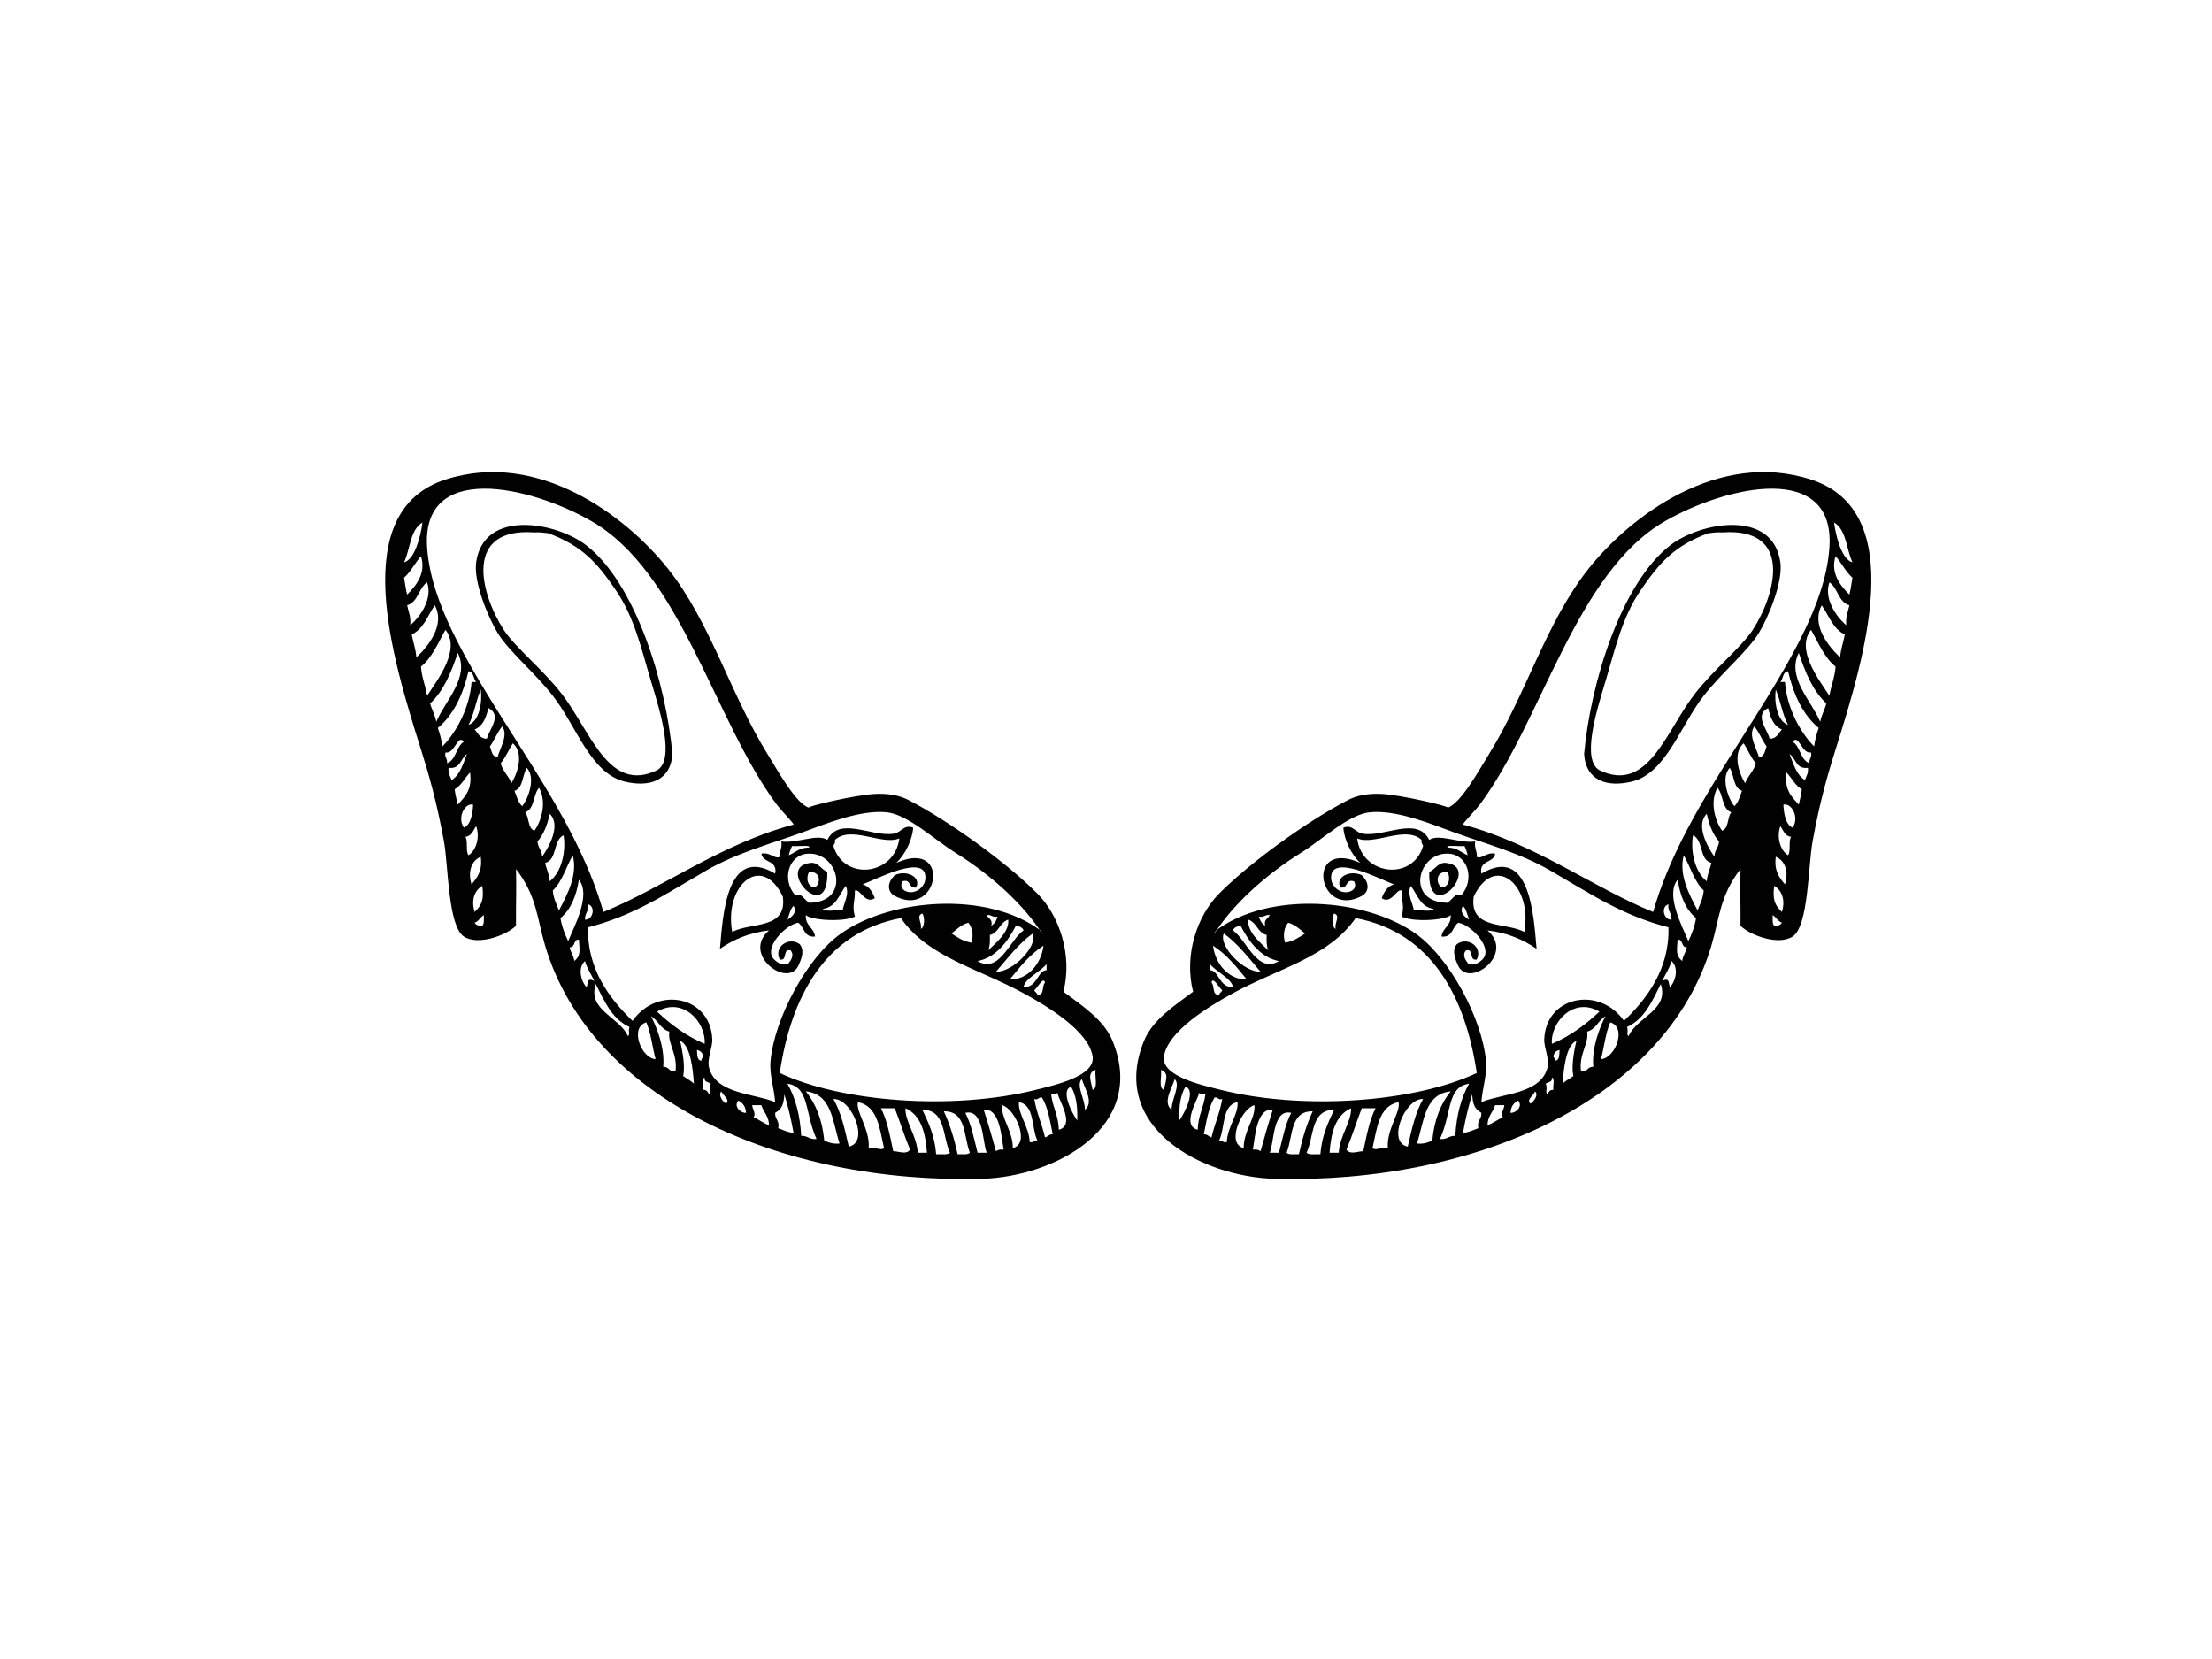 <?xml version="1.0" encoding="utf-8"?>
<!-- Generator: Adobe Illustrator 17.0.0, SVG Export Plug-In . SVG Version: 6.00 Build 0)  -->
<!DOCTYPE svg PUBLIC "-//W3C//DTD SVG 1.1//EN" "http://www.w3.org/Graphics/SVG/1.1/DTD/svg11.dtd">
<svg version="1.1" id="Layer_1" xmlns="http://www.w3.org/2000/svg" xmlns:xlink="http://www.w3.org/1999/xlink" x="0px" y="0px"
	 width="800px" height="600px" viewBox="0 0 800 600" enable-background="new 0 0 800 600" xml:space="preserve">
<g>
	<g>
		<path fill-rule="evenodd" clip-rule="evenodd" fill="#010101" d="M516.904,315.408c2.381-1.204,3.352-3.635,6.097-3.325
			C536.216,313.583,516.394,335.233,516.904,315.408z M521.336,320.957c2.655-0.112,3.375-3.232,2.221-5.548
			C519.368,314.925,519.1,319.286,521.336,320.957z"/>
		<path fill-rule="evenodd" clip-rule="evenodd" fill="#010101" d="M572.913,272.708c2.352-26.085,13.489-61.704,31.055-75.418
			c10.861-8.488,37.233-13.358,39.929,6.099c0.986,7.117-4.33,19.876-7.767,25.509c-4.036,6.626-13.345,14.271-19.959,22.734
			c-8.508,10.879-13.637,28.088-26.069,31.058C581.327,284.786,573.56,282.453,572.913,272.708z M593.431,213.37
			c-6.929,10.102-9.336,21.641-12.965,33.629c-3.234,10.656-8.475,27.768-2.044,31.535c17.539,8.519,23.997-13.888,34.419-27.454
			c6.85-8.916,17.011-17.009,21.076-23.292c8.484-13.122,14.637-37.11-11.095-35.229c-2.039-0.156-3.448,0.158-4.989,0.292
			C605.405,197.425,600.06,203.701,593.431,213.37z"/>
		<path fill-rule="evenodd" clip-rule="evenodd" fill="#010101" d="M431.501,358.667c-3.37-13.2,1.434-27.461,9.423-35.494
			c11.539-11.598,32.148-26.346,46.584-33.827c3.647-1.892,7.727-2.395,11.997-2.215c7.116,0.299,25.194,4.608,24.052,4.986
			c4.775-1.576,11.213-13.354,14.972-19.409c13.381-21.559,20.647-47.782,36.049-67.102c15.104-18.955,46.816-43.009,80.409-32.166
			c35.617,11.497,19.316,64.466,8.875,97.606c-2.97,9.414-5.737,19.095-8.319,33.271c-1.598,8.764-1.454,30.639-7.208,34.386
			c-5.225,3.395-15.429-0.503-18.857-3.884c0.073-7.938-0.203-13.405,0-20.52c-7.533,9.724-7.578,17.77-10.54,27.726
			c-16.557,55.769-85.373,86.243-158.047,84.296c-26.134-0.703-59.987-18.576-47.136-49.912
			C416.86,368.837,424.654,363.767,431.501,358.667z M420.959,394.157c0.467-2.998,2.179-6.15-1.104-7.208
			C420.277,389.297,418.831,393.516,420.959,394.157z M445.917,359.219c-8.72,4.759-23.438,13.634-24.958,22.741
			c-1.209,7.243,13.581,10.46,20.522,12.197c30.04,7.522,70.499,4.425,92.61-6.099c-4.005-27.054-16.072-50.843-43.811-56.014
			C480.4,346.201,462.859,349.978,445.917,359.219z M423.737,401.364c-0.156-3.73,3.384-8.831,1.107-11.088
			C423.924,393.516,420.33,398.758,423.737,401.364z M428.725,393.052c-1.803,2.998-2.415,7.194-2.219,12.198
			C428.284,402.78,432.732,394.297,428.725,393.052z M433.161,408.579c0.109-5.071,2.233-8.12,2.772-12.757
			c-0.966,0.04-1.721-0.123-2.219-0.557C432.748,398.604,427.352,407.047,433.161,408.579z M438.151,411.348
			c1.113-4.8,3.027-8.806,3.884-13.864c-1.567,0.459-1.438-0.779-2.774-0.554c-2.188,3.542-2.92,8.542-3.878,13.312
			C436.763,410.155,437.095,411.11,438.151,411.348z M445.917,357.002c-0.397-3.021-5.95-5.449-8.315-8.317c0,0.739,0,1.476,0,2.217
			C440.793,350.835,440.88,357.222,445.917,357.002z M440.924,359.773c0.136-0.79,0.915-0.933,1.111-1.661
			c-1.03-0.695-3.346-5.182-3.884-2.772C439.379,356.516,438.244,360.053,440.924,359.773z M511.91,337.592
			c12.286,8.639,24.061,30.657,25.508,46.028c0.485,5.12-1.271,9.674-1.659,14.975c7.818-3.192,21.159-2.925,23.843-12.199
			c0.959-3.312-1.231-7.424-1.106-10.538c0.634-15.66,19.954-19.382,28.836-6.656c8.317-7.97,16.562-18.897,16.081-33.827
			c-16.666-4.296-27.697-11.822-42.702-20.519c-11.277-6.534-23.865-9.802-34.936-13.866c-8.541-3.128-20.854-8.23-30.499-7.208
			c-7.462,0.792-17.334,10.024-24.402,14.416c-13.793,8.575-25.268,19.357-31.612,29.393c-0.002-0.557,0.454-0.659,0.554-1.111
			C459.159,322.169,493.837,324.888,511.91,337.592z M450.908,354.226c-3.66-4.472-7.224-9.042-12.203-12.199
			C439.601,348.984,444.688,354.419,450.908,354.226z M443.698,413.013c0.227-5.556,4.28-10.068,3.884-14.418
			c-5.77,1.069-4.427,9.252-6.658,13.863C442.262,412.23,442.128,413.472,443.698,413.013z M455.899,351.456
			c-4.196-4.86-8.063-10.048-13.309-13.864C440.621,342.043,449.657,351.604,455.899,351.456z M462.552,347.575
			c-6.4-1.171-10.74-6.741-13.863-12.754c-1.293,0.183-2.388,0.57-2.772,1.659C450.897,339.952,454.745,352.36,462.552,347.575z
			 M449.799,415.23c-0.053-6.197,4.334-10.76,3.884-15.525C449.12,400.792,443.235,413.536,449.799,415.23z M458.672,343.692
			c-0.574-1.456-0.663-3.402-0.556-5.547c-3.286-0.779-3.566-4.563-6.653-5.543C450.99,337.032,455.749,340.831,458.672,343.692z
			 M455.899,416.341c1.398-5.075,2.832-10.108,4.436-14.977c-5.923-0.766-6.422,9.924-7.208,14.421
			C454.412,415.609,455.255,415.876,455.899,416.341z M457.563,334.821c-0.565-2.415,1.149-2.551,1.665-3.884
			c-1.75-0.268-1.959,0.997-3.882,0.556C455.685,333,456.446,334.089,457.563,334.821z M462.552,416.894
			c1.284-5.002,2.262-10.309,4.439-14.416c-6.762-1.56-6.137,10.763-7.764,14.416C460.335,416.894,461.446,416.894,462.552,416.894z
			 M464.77,340.921c3.052-0.463,5.08-1.945,7.212-3.33c-1.877-1.449-3.481-3.172-6.099-3.884
			C464.389,335.46,463.935,338.285,464.77,340.921z M469.765,417.45c1.22-5.619,2.807-10.868,4.989-15.529
			c-8.276-0.14-7.097,9.171-9.427,14.973C466.134,417.753,468.166,417.383,469.765,417.45z M477.529,417.45
			c0.49-6.533,2.713-11.335,4.989-16.086c-8.533-0.024-7.25,9.766-9.982,15.531C473.455,417.824,475.79,417.336,477.529,417.45z
			 M484.181,416.894c0.325-6.148,4.652-11.242,4.438-16.083c-5.52,2.431-7.237,8.664-7.764,16.083
			C481.963,416.894,483.072,416.894,484.181,416.894z M483.072,335.93c-0.564-2.284,1.894-4.721-0.554-5.549
			C481.591,331.589,481.629,335.38,483.072,335.93z M493.055,416.341c1.155-5.498,2.177-11.13,4.435-15.529
			c-1.663,0-3.326,0-4.989,0c-1.91,4.931-3.533,10.146-5.545,14.974C488.318,417.675,490.663,416.43,493.055,416.341z
			 M501.927,415.23c-0.55-6.756,4.782-13.185,3.882-16.635c-7.237,1.449-7.795,9.579-9.429,16.635
			C497.643,416.328,499.48,414.641,501.927,415.23z M509.139,414.679c1.4-6.182,2.771-12.386,5.543-17.196
			C508.11,397.091,501.434,413.249,509.139,414.679z M518.008,412.457c0.708-7.426,3.018-13.247,6.654-17.746
			c-9.436,0.917-9.663,11.039-12.199,18.855C514.933,413.815,516.507,413.172,518.008,412.457z M520.785,411.905
			c2.558,0.341,3.19-1.247,5.543-1.111c0.434-7.517,2.101-13.799,4.991-18.853C523.255,393.097,525.104,402.549,520.785,411.905z
			 M534.649,408.022c-0.586-2.801,1.262-3.172,1.11-5.543c-2.784-1.596-3.052-3.495-3.33-6.656c-1.378,4.352-2.44,9.02-3.326,13.864
			C531.357,409.543,532.866,408.643,534.649,408.022z M597.869,329.83c10.601-36.994,38.92-68.674,54.899-102.042
			c4.225-8.824,8.201-19.378,8.875-29.947c1.974-30.94-36.997-22.196-59.34-9.425c-32.342,18.487-44.392,71.801-66.855,102.218
			c-1.856,2.511-6.449,7.113-6.346,7.582C555.497,305.28,576.052,320.957,597.869,329.83z M543.518,404.141
			c-0.866-1.754,0.307-2.435,0.555-4.437c-1.111,0-2.215,0-3.326,0c-0.786,2.538-2.707,3.945-2.774,7.208
			C540.092,406.255,541.49,404.882,543.518,404.141z M549.065,398.043c-1.609,0.79-2.646,2.157-2.771,4.436
			C548.426,402.557,550.844,400.033,549.065,398.043z M555.163,394.711c-0.319,1.371-3.295,2.949-1.663,4.438
			C554.617,398.568,556.574,395.978,555.163,394.711z M561.818,394.157c-0.336-1.324,0.699-4.025-0.554-4.439
			c0.261,1.743-1.393,1.565-2.215,2.222c0.746,1.859-0.303,2.93,0.552,3.882C560.084,395.009,560.431,394.067,561.818,394.157z
			 M578.456,365.873c-9.287-5.501-17.77,3.786-17.192,11.646C568.02,374.661,573.494,370.527,578.456,365.873z M562.377,383.62
			c1.75-0.093,1.502-2.192,1.663-3.88c-1.238,0.24-1.977,0.981-2.222,2.221C561.85,382.668,562.531,382.726,562.377,383.62z
			 M569.029,389.164c-0.737-3.167,0.078-8.419,1.113-12.753c-3.885,1.625-4.679,10.741-4.995,15.529
			C566.228,390.804,567.766,390.117,569.029,389.164z M580.677,367.539c-2.647,1.423-3.428,4.706-6.654,5.545
			c0.712,4.272-3.096,8.203-2.221,14.42c2.375,0.343,2.262-1.806,4.439-1.663C575.487,378.213,579.5,369.554,580.677,367.539z
			 M582.34,369.757c-1.656,3.891-2.175,8.914-3.328,13.305C584.271,382.723,588.475,371.453,582.34,369.757z M600.64,355.891
			c-3.101,6.142-5.836,12.653-12.198,15.531c0.639,1.874-0.394,2.366,0.552,3.328C591.932,367.862,603.791,365.338,600.64,355.891z
			 M603.968,357.002c2.037-2.05,3.29-7.077,0.554-9.427c-0.726,2.784-2.288,4.735-3.33,7.21
			C604.084,353.259,603.332,355.975,603.968,357.002z M604.521,332.602c0.136-2.355-1.451-2.987-1.109-5.547
			C600.549,327.923,601.683,332.791,604.521,332.602z M610.622,340.368c1.182-2.518,2.267-5.135,2.774-8.323
			c-3.746-3.096-5.721-7.958-6.66-13.861C602.277,323.491,608.263,334.783,610.622,340.368z M608.403,347.575
			c0.18-2.037,1.369-3.068,1.665-4.989c-2.13,0.091-1.2-2.872-3.332-2.776C606.464,343.866,605.997,345.624,608.403,347.575z
			 M613.95,329.272c0.855-2.286,1.993-4.289,2.22-7.208c-3.415-3.243-4.804-8.506-7.213-12.755
			C607.1,316.243,610.776,323.282,613.95,329.272z M617.276,318.736c0.176-2.595,1.189-4.356,1.661-6.653
			c-4.445-1.098-2.803-8.288-6.653-9.986C611.326,307.786,612.926,315.35,617.276,318.736z M620.052,309.865
			c-0.018-2.42,1.529-3.275,1.661-5.547c-2.264-2.54-3.579-6.033-4.438-9.982C613.16,298.31,617.432,306.17,620.052,309.865z
			 M622.821,300.437c2.478-0.85,1.821-4.837,3.33-6.654c-3.413-1.207-2.838-6.405-4.995-8.873
			C618.224,290.022,620.31,296.987,622.821,300.437z M627.26,291.562c1.463-1.307,1.977-3.566,2.771-5.545
			c-3.203-1.046-2.813-5.69-4.436-8.316C622.271,281.109,624.933,288.738,627.26,291.562z M631.142,283.248
			c1.01-2.694,3.126-4.272,3.88-7.211c-1.818-2.063-2.856-4.906-4.436-7.21C626.754,272.258,628.548,279.054,631.142,283.248z
			 M636.13,273.816c2.086-0.131,2.164-2.273,2.774-3.878c-1.641-2.24-2.645-5.116-4.434-7.211
			C632.135,265.879,635.267,270.471,636.13,273.816z M640.015,267.163c2.618,0.029,3.154-2.022,4.436-3.33
			c-3.047-1.202-4.165-4.336-4.989-7.76C634.381,258.713,639.122,263.683,640.015,267.163z M641.676,334.821
			c1.378,0.083,2.304-0.289,2.774-1.113c-1.505-0.527-2.073-1.992-3.328-2.771C641.13,332.41,640.912,334.104,641.676,334.821z
			 M644.451,329.83c1.304-4.223,0.064-7.838-2.774-9.431C640.99,325.16,641.841,327.377,644.451,329.83z M646.669,262.172
			c-2.028-3.708-2.709-8.753-4.438-12.757C641.602,253.642,642.628,260.792,646.669,262.172z M645.562,319.845
			c1.427-4.586,0.04-8.637-3.33-9.981C641.557,314.972,643.537,317.433,645.562,319.845z M646.669,309.309
			c1.122-1.463,0.085-5.089,1.107-6.654c-2.3-0.281-2.798-2.377-3.88-3.882C642.39,302.835,643.959,307.712,646.669,309.309z
			 M645.562,246.645c0.554,8.564,5.057,17.815,10.536,23.292c0.353-2.42,0.923-4.622,1.663-6.656
			c-5.756-4.784-9.073-12.005-11.092-20.519c-1.999,0.216-1.696,2.742-2.772,3.882C644.451,246.645,645.004,246.645,645.562,246.645
			z M648.334,299.331c2.542-3.66-0.363-9.052-3.33-8.323C645.055,293.041,645.545,298.301,648.334,299.331z M650.549,291.008
			c0.392-1.826,0.892-3.546,1.111-5.545c-2.455-1.427-3.662-4.1-5.545-6.099C645.217,285.621,647.995,288.203,650.549,291.008z
			 M652.768,282.139c0.498-1.358,1.293-2.408,1.11-4.438c-4.41,0.528-4.307-3.458-6.654-4.993
			C648.639,276.287,649.683,280.227,652.768,282.139z M654.431,276.036c-0.269-1.75,0.997-1.956,0.556-3.884
			c-3.459,0.561-4.392-6.892-6.653-3.882C651.229,269.996,651.036,274.813,654.431,276.036z M658.315,261.061
			c0.45-2.504,1.605-4.312,2.217-6.65c-4.891-4.539-7.628-11.228-9.982-18.3C646.106,245.027,655.067,253.344,658.315,261.061z
			 M661.643,251.632c0.59-3.66,1.921-6.578,2.219-10.538c-4.096-3.29-6.175-8.61-8.875-13.307
			C649.364,234.889,657.69,245.599,661.643,251.632z M665.525,237.77c0.192-3.132,1.2-5.454,1.665-8.318
			c-4.294-1.99-5.743-6.827-8.321-10.538C654.981,225.945,661.224,233.77,665.525,237.77z M667.742,226.123
			c-0.32-3.09,0.641-4.902,1.111-7.208c-3.994-1.182-4.13-6.222-7.21-8.318C659.569,216.326,663.892,222.885,667.742,226.123z
			 M668.853,215.033c0.518-1.883,0.741-4.065,1.109-6.1c-2.448-2.173-3.92-5.325-6.1-7.764
			C661.835,207.329,665.842,212.079,668.853,215.033z M669.962,203.389c-2.235-4.79-2.189-11.86-6.654-14.42
			C664.112,194.825,666.236,202.302,669.962,203.389z"/>
		<path fill-rule="evenodd" clip-rule="evenodd" fill="#010101" d="M491.945,312.084c-3.277-3.07-5.828-8.474-6.102-12.753
			c3.513-1.28,4.096,1.787,7.212,2.215c8.136,1.122,19.431-6.425,23.85,2.221c3.497-2.406,11.11,1.407,16.635,0.552
			c-0.438,2.469,0.739,3.33,0.552,5.547c1.75,1.059,3.492-1.828,6.656-1.111c-0.566,3.502-5.924,2.215-4.989,7.212
			c17.749-10.542,18.928,15.638,19.963,27.173c-4.829-3.308-10.476-5.796-17.748-6.658c10.171,8.788-7.03,21.308-10.727,12.519
			c-0.708-1.674-2.398-5.007-0.363-7.524c3.82-2.854,9.536,0.904,7.208,5.547c-2.976,0.57-0.844-3.963-3.88-3.33
			c-1.549,1.761-0.125,3.664,0.791,4.806c2.099,1.051,4.091-0.516,5.042-1.407c4.241-3.989-3.784-12.555-8.606-13.383
			c-2.257,1.44-1.971,5.429-6.102,4.997c0.392-3.31,3.588-3.811,3.326-7.767c-1.848,1.881-13.501,2.671-17.742,0.556
			c1.115-4.147-0.089-5.258,0-9.428c-1.865-0.781-3.655,5.118-7.212,2.772c0.881-2.266,1.983-4.301,4.434-4.991
			c-4.323-1.501-23.14-11.569-22.732-2.213c0.122,2.832,2.901,5.492,6.097,4.987c2.063-0.358,3.277-1.899,2.22-3.884
			c-3.406-1.001-1.984,2.825-4.991,2.22c-1.892-3.952,3.746-6.393,7.764-4.437c2.621,2.553,2.774,5.407,0.554,7.21
			C476.62,333.228,471.555,303.009,491.945,312.084z M514.682,305.983c-0.174-0.748-0.788-1.059-0.556-2.217
			c-5.843-5.367-17.063,2.124-23.289-0.556C492.461,316.547,510.808,318.881,514.682,305.983z M511.356,329.272
			c2.233-0.353,5.895,0.722,7.21-0.55c-4.893-0.659-5.939-5.153-8.319-8.323C508.718,323.248,510.958,326.562,511.356,329.272z
			 M524.111,308.754c-11.482-0.862-16.001,17.661-0.554,17.749c2.231-1.728,2.68-3.635,4.989-2.774
			C533.487,317.988,530.845,309.264,524.111,308.754z M530.765,309.309c-0.183-1.298-0.666-2.289-1.108-3.326
			c-1.654,0.225-7.159-0.539-6.1,0.556C526.901,306.519,528.454,308.293,530.765,309.309z M531.319,332.602
			c-0.646-1.756-1.013-3.795-2.217-4.995C527.699,330.08,529.699,331.578,531.319,332.602z M532.984,324.281
			c-1.669,12.021,11.549,9.151,18.298,12.756C554.372,320.165,540.597,308.258,532.984,324.281z"/>
	</g>
	<g>
		<path fill-rule="evenodd" clip-rule="evenodd" fill="#010101" d="M293.098,312.084c2.747-0.31,3.717,2.121,6.1,3.325
			C299.704,335.233,279.883,313.583,293.098,312.084z M292.545,315.408c-1.155,2.317-0.437,5.436,2.219,5.548
			C297.003,319.286,296.734,314.925,292.545,315.408z"/>
		<path fill-rule="evenodd" clip-rule="evenodd" fill="#010101" d="M225.996,282.69c-12.43-2.97-17.555-20.179-26.063-31.058
			c-6.614-8.463-15.927-16.108-19.966-22.734c-3.43-5.634-8.746-18.392-7.764-25.509c2.7-19.457,29.068-14.587,39.931-6.099
			c17.565,13.713,28.702,49.332,31.055,75.418C242.54,282.453,234.772,284.786,225.996,282.69z M198.267,192.851
			c-1.539-0.135-2.95-0.448-4.988-0.292c-25.731-1.881-19.578,22.107-11.095,35.229c4.063,6.284,14.224,14.376,21.074,23.292
			c10.422,13.567,16.882,35.973,34.417,27.454c6.435-3.767,1.195-20.88-2.039-31.535c-3.631-11.989-6.041-23.527-12.965-33.629
			C216.042,203.701,210.693,197.425,198.267,192.851z"/>
		<path fill-rule="evenodd" clip-rule="evenodd" fill="#010101" d="M402.344,376.411c12.851,31.336-21.002,49.209-47.134,49.912
			c-72.676,1.946-141.492-28.527-158.052-84.296c-2.958-9.957-2.999-18.002-10.536-27.726c0.203,7.116-0.074,12.582,0,20.52
			c-3.43,3.38-13.63,7.279-18.853,3.884c-5.754-3.747-5.614-25.622-7.208-34.386c-2.585-14.176-5.352-23.857-8.321-33.271
			c-10.444-33.141-26.741-86.11,8.873-97.606c33.592-10.843,65.306,13.21,80.412,32.166c15.399,19.32,22.666,45.543,36.046,67.102
			c3.758,6.055,10.197,17.833,14.975,19.409c-1.142-0.378,16.933-4.686,24.05-4.986c4.269-0.18,8.346,0.323,11.996,2.215
			c14.438,7.48,35.049,22.229,46.583,33.827c7.992,8.033,12.793,22.294,9.423,35.494
			C391.446,363.767,399.239,368.837,402.344,376.411z M396.245,386.949c-3.284,1.059-1.574,4.21-1.105,7.208
			C397.269,393.516,395.826,389.297,396.245,386.949z M325.819,332.045c-27.736,5.171-39.806,28.959-43.81,56.014
			c22.113,10.523,62.57,13.621,92.612,6.099c6.937-1.738,21.728-4.955,20.519-12.197c-1.518-9.107-16.234-17.982-24.958-22.741
			C353.24,349.978,335.701,346.201,325.819,332.045z M391.258,390.275c-2.281,2.257,1.26,7.359,1.106,11.088
			C395.771,398.758,392.175,393.516,391.258,390.275z M389.593,405.249c0.2-5.004-0.414-9.2-2.217-12.198
			C383.37,394.297,387.815,402.78,389.593,405.249z M382.385,395.265c-0.496,0.434-1.253,0.598-2.219,0.557
			c0.539,4.637,2.665,7.686,2.771,12.757C388.748,407.047,383.35,398.604,382.385,395.265z M380.72,410.242
			c-0.959-4.77-1.694-9.77-3.88-13.312c-1.338-0.225-1.209,1.013-2.776,0.554c0.86,5.059,2.774,9.064,3.884,13.864
			C379.004,411.11,379.34,410.155,380.72,410.242z M378.501,350.902c0-0.741,0-1.478,0-2.217c-2.366,2.869-7.921,5.296-8.319,8.317
			C375.222,357.222,375.304,350.835,378.501,350.902z M377.947,355.339c-0.537-2.409-2.852,2.077-3.884,2.772
			c0.196,0.728,0.979,0.872,1.111,1.661C377.855,360.053,376.72,356.516,377.947,355.339z M376.284,336.48
			c0.103,0.452,0.556,0.554,0.556,1.111c-6.346-10.037-17.819-20.818-31.61-29.393c-7.074-4.392-16.94-13.625-24.406-14.416
			c-9.641-1.022-21.958,4.08-30.497,7.208c-11.074,4.063-23.659,7.332-34.938,13.866c-15.001,8.697-26.036,16.223-42.698,20.519
			c-0.483,14.93,7.76,25.856,16.081,33.827c8.88-12.725,28.199-9.003,28.836,6.656c0.123,3.114-2.068,7.226-1.109,10.538
			c2.684,9.274,16.027,9.007,23.846,12.199c-0.389-5.301-2.15-9.855-1.667-14.975c1.451-15.371,13.225-37.389,25.513-46.028
			C322.262,324.888,356.944,322.169,376.284,336.48z M377.39,342.027c-4.975,3.158-8.539,7.728-12.196,12.199
			C371.413,354.419,376.5,348.984,377.39,342.027z M375.175,412.457c-2.228-4.61-0.886-12.793-6.654-13.863
			c-0.398,4.351,3.655,8.862,3.882,14.418C373.967,413.472,373.838,412.23,375.175,412.457z M373.51,337.592
			c-5.244,3.816-9.111,9.004-13.309,13.864C366.438,351.604,375.48,342.043,373.51,337.592z M370.182,336.48
			c-0.381-1.089-1.478-1.476-2.772-1.659c-3.119,6.013-7.46,11.584-13.864,12.754C361.358,352.36,365.203,339.952,370.182,336.48z
			 M362.42,399.704c-0.45,4.766,3.933,9.329,3.88,15.525C372.861,413.536,366.979,400.792,362.42,399.704z M364.639,332.602
			c-3.087,0.98-3.371,4.764-6.652,5.543c0.105,2.144,0.016,4.091-0.557,5.547C360.352,340.831,365.111,337.032,364.639,332.602z
			 M362.974,415.785c-0.785-4.497-1.287-15.188-7.208-14.421c1.603,4.869,3.036,9.902,4.436,14.977
			C360.844,415.876,361.688,415.609,362.974,415.785z M360.753,331.493c-1.921,0.441-2.131-0.824-3.882-0.556
			c0.519,1.333,2.231,1.469,1.667,3.884C359.655,334.089,360.412,333,360.753,331.493z M356.872,416.894
			c-1.627-3.653-0.999-15.976-7.764-14.416c2.177,4.107,3.155,9.414,4.437,14.416C354.653,416.894,355.766,416.894,356.872,416.894z
			 M350.219,333.708c-2.618,0.712-4.222,2.435-6.1,3.884c2.131,1.385,4.158,2.867,7.21,3.33
			C352.167,338.285,351.71,335.46,350.219,333.708z M350.773,416.894c-2.328-5.803-1.153-15.113-9.427-14.973
			c2.18,4.661,3.767,9.91,4.991,15.529C347.935,417.383,349.966,417.753,350.773,416.894z M343.565,416.894
			c-2.734-5.765-1.451-15.555-9.98-15.531c2.273,4.751,4.497,9.554,4.986,16.086C340.309,417.336,342.644,417.824,343.565,416.894z
			 M335.247,416.894c-0.528-7.419-2.248-13.652-7.766-16.083c-0.212,4.841,4.111,9.935,4.438,16.083
			C333.027,416.894,334.138,416.894,335.247,416.894z M333.584,330.382c-2.447,0.828,0.009,3.264-0.557,5.549
			C334.47,335.38,334.508,331.589,333.584,330.382z M329.145,415.785c-2.012-4.828-3.635-10.042-5.543-14.974
			c-1.667,0-3.33,0-4.993,0c2.259,4.399,3.281,10.032,4.438,15.529C325.436,416.43,327.783,417.675,329.145,415.785z
			 M319.718,415.23c-1.631-7.056-2.188-15.186-9.429-16.635c-0.899,3.45,4.432,9.879,3.882,16.635
			C316.621,414.641,318.46,416.328,319.718,415.23z M301.417,397.484c2.774,4.81,4.145,11.014,5.547,17.196
			C314.667,413.249,307.993,397.091,301.417,397.484z M303.636,413.566c-2.533-7.816-2.764-17.938-12.203-18.855
			c3.637,4.499,5.952,10.32,6.662,17.746C299.595,413.172,301.166,413.815,303.636,413.566z M284.778,391.941
			c2.896,5.055,4.562,11.337,4.993,18.853c2.353-0.136,2.985,1.452,5.543,1.111C290.995,402.549,292.843,393.097,284.778,391.941z
			 M286.999,409.686c-0.884-4.844-1.95-9.512-3.328-13.864c-0.274,3.161-0.547,5.06-3.326,6.656
			c-0.152,2.371,1.696,2.742,1.107,5.543C283.237,408.643,284.74,409.543,286.999,409.686z M286.999,298.216
			c0.102-0.469-4.492-5.071-6.344-7.582c-22.465-30.417-34.514-83.731-66.859-102.218c-22.341-12.771-61.314-21.515-59.336,9.425
			c0.67,10.569,4.642,21.123,8.871,29.947c15.981,33.368,44.298,65.048,54.903,102.042
			C240.049,320.957,260.601,305.28,286.999,298.216z M278.126,406.912c-0.067-3.263-1.986-4.67-2.772-7.208
			c-1.109,0-2.219,0-3.328,0c0.249,2.002,1.422,2.684,0.554,4.437C274.609,404.882,276.009,406.255,278.126,406.912z
			 M269.807,402.479c-0.123-2.279-1.164-3.646-2.774-4.436C265.257,400.033,267.677,402.557,269.807,402.479z M262.6,399.149
			c1.631-1.489-1.342-3.067-1.668-4.438C259.525,395.978,261.482,398.568,262.6,399.149z M256.498,395.822
			c0.855-0.951-0.194-2.022,0.556-3.882c-0.824-0.657-2.48-0.479-2.221-2.222c-1.247,0.414-0.212,3.116-0.552,4.439
			C255.67,394.067,256.011,395.009,256.498,395.822z M254.833,377.519c0.583-7.86-7.902-17.147-17.19-11.646
			C242.605,370.527,248.083,374.661,254.833,377.519z M254.281,381.96c-0.241-1.24-0.981-1.981-2.219-2.221
			c0.158,1.688-0.091,3.788,1.661,3.88C253.568,382.726,254.248,382.668,254.281,381.96z M250.955,391.941
			c-0.318-4.788-1.115-13.904-4.997-15.529c1.033,4.334,1.848,9.586,1.113,12.753C248.335,390.117,249.875,390.804,250.955,391.941z
			 M239.86,385.84c2.175-0.144,2.063,2.006,4.438,1.663c0.873-6.217-2.929-10.148-2.219-14.42c-3.225-0.839-4.009-4.121-6.656-5.545
			C236.6,369.554,240.611,378.213,239.86,385.84z M237.091,383.062c-1.155-4.39-1.676-9.414-3.332-13.305
			C227.624,371.453,231.827,382.723,237.091,383.062z M227.107,374.75c0.944-0.962-0.093-1.454,0.55-3.328
			c-6.362-2.878-9.093-9.389-12.196-15.531C212.311,365.338,224.167,367.862,227.107,374.75z M214.904,354.785
			c-1.039-2.475-2.598-4.426-3.326-7.21c-2.736,2.35-1.48,7.377,0.556,9.427C212.77,355.975,212.015,353.259,214.904,354.785z
			 M212.691,327.055c0.339,2.56-1.246,3.192-1.113,5.547C214.419,332.791,215.552,327.923,212.691,327.055z M209.361,318.184
			c-0.935,5.903-2.912,10.765-6.658,13.861c0.51,3.188,1.592,5.804,2.776,8.323C207.837,334.783,213.822,323.491,209.361,318.184z
			 M209.361,339.81c-2.126-0.096-1.198,2.867-3.326,2.776c0.294,1.921,1.481,2.952,1.665,4.989
			C210.102,345.624,209.635,343.866,209.361,339.81z M207.142,309.309c-2.406,4.249-3.798,9.512-7.21,12.755
			c0.223,2.919,1.362,4.922,2.221,7.208C205.325,323.282,208.999,316.243,207.142,309.309z M203.814,302.098
			c-3.847,1.697-2.204,8.887-6.656,9.986c0.479,2.297,1.489,4.058,1.665,6.653C203.173,315.35,204.773,307.786,203.814,302.098z
			 M198.823,294.336c-0.857,3.949-2.172,7.442-4.438,9.982c0.132,2.272,1.683,3.127,1.665,5.547
			C198.67,306.17,202.943,298.31,198.823,294.336z M194.943,284.909c-2.157,2.468-1.58,7.666-4.991,8.873
			c1.509,1.818,0.848,5.805,3.328,6.654C195.785,296.987,197.875,290.022,194.943,284.909z M190.504,277.701
			c-1.62,2.626-1.233,7.27-4.438,8.316c0.799,1.979,1.309,4.237,2.776,5.545C191.166,288.738,193.828,281.109,190.504,277.701z
			 M185.513,268.826c-1.578,2.304-2.618,5.147-4.436,7.21c0.757,2.939,2.871,4.517,3.884,7.211
			C187.555,279.054,189.347,272.258,185.513,268.826z M181.632,262.726c-1.792,2.095-2.793,4.971-4.436,7.211
			c0.612,1.605,0.683,3.747,2.769,3.878C180.834,270.471,183.964,265.879,181.632,262.726z M176.639,256.073
			c-0.824,3.424-1.941,6.558-4.991,7.76c1.285,1.307,1.819,3.359,4.435,3.33C176.977,263.683,181.719,258.713,176.639,256.073z
			 M174.976,330.937c-1.255,0.779-1.823,2.244-3.328,2.771c0.472,0.824,1.398,1.197,2.771,1.113
			C175.187,334.104,174.969,332.41,174.976,330.937z M174.419,320.399c-2.834,1.593-4.072,5.207-2.771,9.431
			C174.259,327.377,175.113,325.16,174.419,320.399z M173.867,249.416c-1.728,4.004-2.409,9.049-4.435,12.757
			C173.471,260.792,174.497,253.642,173.867,249.416z M173.867,309.865c-3.371,1.344-4.757,5.394-3.328,9.981
			C172.565,317.433,174.546,314.972,173.867,309.865z M172.202,298.773c-1.08,1.505-1.576,3.601-3.882,3.882
			c1.028,1.565-0.013,5.191,1.111,6.654C172.14,307.712,173.707,302.835,172.202,298.773z M172.202,246.645
			c-1.08-1.14-0.772-3.666-2.771-3.882c-2.021,8.514-5.338,15.734-11.093,20.519c0.744,2.034,1.314,4.236,1.665,6.656
			c5.478-5.478,9.979-14.728,10.536-23.292C171.096,246.645,171.648,246.645,172.202,246.645z M171.096,291.008
			c-2.968-0.73-5.87,4.662-3.328,8.323C170.553,298.301,171.045,293.041,171.096,291.008z M169.985,279.364
			c-1.881,1.999-3.09,4.671-5.547,6.099c0.22,1.999,0.719,3.718,1.111,5.545C168.108,288.203,170.886,285.621,169.985,279.364z
			 M168.876,272.708c-2.347,1.534-2.244,5.521-6.654,4.993c-0.183,2.03,0.615,3.08,1.109,4.438
			C166.412,280.227,167.462,276.287,168.876,272.708z M167.768,268.271c-2.264-3.01-3.194,4.443-6.656,3.882
			c-0.443,1.928,0.824,2.134,0.556,3.884C165.066,274.813,164.872,269.996,167.768,268.271z M165.55,236.111
			c-2.353,7.072-5.093,13.761-9.982,18.3c0.616,2.339,1.767,4.147,2.219,6.65C161.032,253.344,169.992,245.027,165.55,236.111z
			 M161.112,227.788c-2.7,4.697-4.777,10.017-8.873,13.307c0.298,3.96,1.627,6.878,2.221,10.538
			C158.409,245.599,166.733,234.889,161.112,227.788z M157.23,218.915c-2.576,3.711-4.023,8.548-8.317,10.538
			c0.463,2.863,1.469,5.186,1.661,8.318C154.875,233.77,161.118,225.945,157.23,218.915z M154.46,210.597
			c-3.083,2.095-3.219,7.136-7.21,8.318c0.469,2.306,1.427,4.118,1.11,7.208C152.21,222.885,156.529,216.326,154.46,210.597z
			 M152.239,201.169c-2.182,2.439-3.655,5.59-6.102,7.764c0.368,2.035,0.592,4.218,1.113,6.1
			C150.26,212.079,154.264,207.329,152.239,201.169z M152.793,188.969c-4.465,2.56-4.419,9.63-6.656,14.42
			C149.861,202.302,151.99,194.825,152.793,188.969z"/>
		<path fill-rule="evenodd" clip-rule="evenodd" fill="#010101" d="M323.046,323.729c-2.219-1.803-2.07-4.657,0.556-7.21
			c4.013-1.955,9.654,0.485,7.76,4.437c-3.005,0.605-1.587-3.221-4.991-2.22c-1.057,1.985,0.156,3.526,2.221,3.884
			c3.196,0.505,5.977-2.155,6.097-4.987c0.412-9.356-18.405,0.712-22.73,2.213c2.449,0.69,3.555,2.725,4.434,4.991
			c-3.559,2.346-5.345-3.553-7.211-2.772c0.083,4.171-1.113,5.282,0,9.428c-4.242,2.115-15.896,1.326-17.748-0.556
			c-0.256,3.956,2.939,4.458,3.332,7.767c-4.136,0.432-3.844-3.557-6.1-4.997c-4.826,0.828-12.849,9.394-8.611,13.383
			c0.955,0.891,2.943,2.458,5.046,1.407c0.915-1.142,2.339-3.045,0.792-4.806c-3.038-0.634-0.906,3.9-3.88,3.33
			c-2.326-4.642,3.386-8.401,7.206-5.547c2.035,2.517,0.345,5.85-0.363,7.524c-3.699,8.79-20.896-3.731-10.727-12.519
			c-7.275,0.863-12.916,3.35-17.746,6.658c1.035-11.535,2.212-37.714,19.965-27.173c0.931-4.997-4.426-3.709-4.991-7.212
			c3.165-0.717,4.906,2.17,6.656,1.111c-0.187-2.217,0.99-3.077,0.554-5.547c5.525,0.855,13.134-2.958,16.635-0.552
			c4.416-8.646,15.714-1.098,23.848-2.221c3.114-0.428,3.696-3.495,7.21-2.215c-0.27,4.28-2.823,9.683-6.102,12.753
			C344.545,303.009,339.483,333.228,323.046,323.729z M325.263,303.211c-6.226,2.68-17.445-4.812-23.293,0.556
			c0.236,1.158-0.376,1.469-0.554,2.217C305.291,318.881,323.638,316.547,325.263,303.211z M305.856,320.399
			c-2.382,3.17-3.429,7.664-8.321,8.323c1.314,1.273,4.977,0.198,7.212,0.55C305.144,326.562,307.381,323.248,305.856,320.399z
			 M287.553,323.729c2.31-0.86,2.76,1.046,4.993,2.774c15.447-0.089,10.927-18.612-0.557-17.749
			C285.254,309.264,282.612,317.988,287.553,323.729z M292.545,306.539c1.057-1.095-4.45-0.331-6.1-0.556
			c-0.443,1.037-0.924,2.028-1.115,3.326C287.645,308.293,289.197,306.519,292.545,306.539z M286.999,327.607
			c-1.204,1.2-1.568,3.239-2.22,4.995C286.403,331.578,288.402,330.08,286.999,327.607z M264.817,337.037
			c6.747-3.606,19.966-0.735,18.298-12.756C275.504,308.258,261.731,320.165,264.817,337.037z"/>
	</g>
</g>
</svg>
